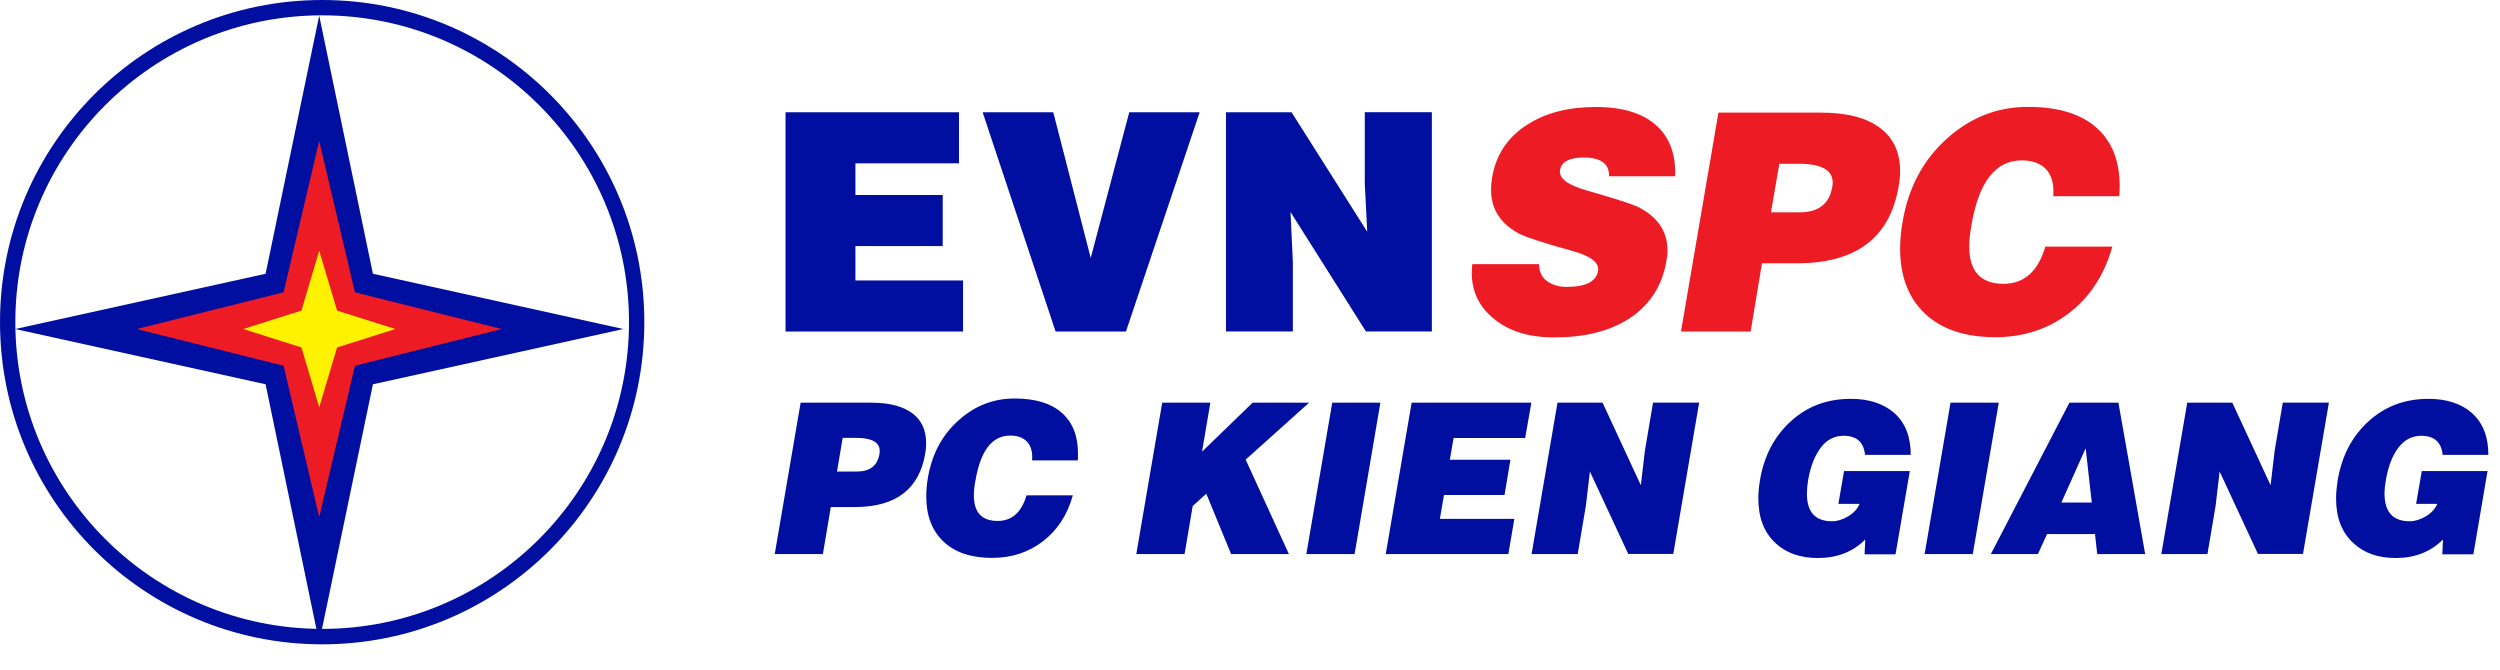 <svg width="194" height="52" viewBox="0 0 194 52" fill="none" xmlns="http://www.w3.org/2000/svg">
<g clip-path="url(#clip0)">
<path fill-rule="evenodd" clip-rule="evenodd" d="M48.369 25.532L28.939 29.82L24.77 49.848L20.61 29.82L1.179 25.532L20.61 21.244L24.77 1.215L28.939 21.244L48.369 25.532Z" fill="#000F9F"/>
<path fill-rule="evenodd" clip-rule="evenodd" d="M24.77 40.125L22.005 28.382L10.612 25.532L22.005 22.682L24.77 10.939L27.543 22.682L38.928 25.532L27.543 28.382L24.77 40.125Z" fill="#ED1C24"/>
<path fill-rule="evenodd" clip-rule="evenodd" d="M25 1.19C11.851 1.19 1.19 11.857 1.19 24.996C1.19 38.135 11.851 48.802 25 48.802C38.15 48.802 48.81 38.135 48.81 24.996C48.81 11.857 38.158 1.19 25 1.19ZM25 0C38.812 0 50 11.195 50 24.996C50 38.805 38.812 50 25 50C11.197 50 0 38.805 0 24.996C0 11.195 11.197 0 25 0Z" fill="#000F9F"/>
<path fill-rule="evenodd" clip-rule="evenodd" d="M24.77 31.609L23.392 26.961L18.874 25.532L23.392 24.102L24.77 19.455L26.157 24.102L30.674 25.532L26.157 26.961L24.77 31.609Z" fill="#FFF200"/>
<path d="M95.128 8.713H100.226L106.097 17.983L105.906 14.2V8.705H111.112V25.72H105.997L100.143 16.451L100.326 20.319V25.72H95.136V8.713H95.128ZM76.253 8.713H81.734L84.64 20.02L87.629 8.713H93.093L87.372 25.729H81.916L76.253 8.713ZM60.958 8.713H74.418V12.676H66.38V15.133H73.156V19.095H66.38V21.766H74.734V25.729H60.958V8.713Z" fill="#000F9F"/>
<path d="M164.456 15.227H159.332C159.407 14.345 159.232 13.66 158.809 13.172C158.377 12.685 157.738 12.445 156.883 12.445C154.865 12.445 153.569 14.097 152.996 17.401C152.872 18.077 152.814 18.659 152.814 19.138C152.814 21.055 153.702 22.023 155.471 22.023C157.073 22.023 158.153 21.064 158.718 19.138H163.916C163.301 21.329 162.189 23.041 160.561 24.291C158.934 25.541 157.032 26.165 154.848 26.165C152.49 26.165 150.671 25.558 149.384 24.342C148.097 23.127 147.449 21.441 147.449 19.284C147.449 18.625 147.516 17.931 147.64 17.212C148.097 14.516 149.268 12.351 151.145 10.699C152.947 9.098 155.022 8.294 157.372 8.294C159.706 8.294 161.474 8.833 162.679 9.903C163.891 10.964 164.489 12.496 164.489 14.473C164.489 14.73 164.472 14.979 164.456 15.227ZM135.849 25.729H130.443L133.35 8.739H141.288C143.339 8.739 144.884 9.141 145.938 9.963C146.943 10.733 147.449 11.846 147.449 13.284C147.449 13.66 147.408 14.054 147.333 14.465C146.661 18.445 144.037 20.431 139.453 20.431H136.729L135.849 25.729ZM137.427 16.476H139.669C141.114 16.476 141.961 15.817 142.185 14.499C142.202 14.388 142.218 14.277 142.218 14.174C142.218 13.198 141.346 12.71 139.602 12.71H138.075L137.427 16.476ZM129.987 13.678H124.863C124.88 13.147 124.681 12.762 124.29 12.522C123.95 12.325 123.501 12.222 122.937 12.222C121.799 12.222 121.168 12.539 121.06 13.19C120.952 13.815 121.608 14.337 123.028 14.747C125.32 15.406 126.682 15.851 127.13 16.066C128.642 16.836 129.397 17.957 129.397 19.438C129.397 19.729 129.364 20.02 129.298 20.337C128.957 22.237 127.994 23.709 126.391 24.744C124.88 25.712 122.945 26.182 120.595 26.182C118.644 26.182 117.083 25.703 115.904 24.719C114.774 23.794 114.21 22.613 114.21 21.184C114.21 20.953 114.226 20.722 114.251 20.499H119.424C119.441 21.098 119.657 21.543 120.064 21.826C120.479 22.117 120.977 22.262 121.558 22.262C123.053 22.262 123.867 21.852 124.008 21.021C124.116 20.388 123.46 19.874 122.04 19.481C119.798 18.856 118.428 18.411 117.946 18.163C116.452 17.392 115.704 16.245 115.704 14.713C115.704 14.396 115.737 14.071 115.796 13.729C116.103 11.983 117.008 10.63 118.519 9.672C119.939 8.756 121.716 8.302 123.85 8.302C126.018 8.302 127.628 8.833 128.683 9.877C129.613 10.802 130.053 12.068 129.987 13.678Z" fill="#ED1C24"/>
<path d="M193.037 36.53L191.933 43.018H189.524L189.574 41.863C188.628 42.821 187.399 43.301 185.904 43.301C184.551 43.301 183.463 42.924 182.641 42.162C181.727 41.341 181.279 40.177 181.279 38.679C181.279 38.225 181.329 37.763 181.403 37.275C181.719 35.383 182.516 33.86 183.795 32.696C185.074 31.532 186.618 30.95 188.445 30.95C189.857 30.95 190.986 31.318 191.816 32.045C192.68 32.816 193.103 33.903 193.095 35.298H189.549C189.45 34.314 188.902 33.817 187.889 33.817C187.175 33.817 186.577 34.125 186.112 34.742C185.647 35.358 185.323 36.197 185.14 37.267C185.074 37.643 185.04 37.994 185.04 38.311C185.04 39.74 185.696 40.45 186.992 40.45C187.39 40.45 187.814 40.322 188.246 40.065C188.677 39.809 188.968 39.492 189.134 39.098H187.49L187.93 36.556H193.037V36.53ZM173.224 31.241L176.197 37.652L176.513 34.973L177.144 31.241H180.723L178.713 42.984H175.217L172.244 36.59L171.929 39.269L171.298 42.993H167.719L169.728 31.249H173.224V31.241ZM158.145 42.993H154.491L160.586 31.249H164.389L166.465 42.993H162.745L162.571 41.443H158.85L158.145 42.993ZM162.321 38.995L161.848 34.784L159.963 38.995H162.321ZM153.088 42.993H149.351L151.36 31.249H155.105L153.088 42.993ZM148.205 36.53L147.092 43.018H144.693L144.742 41.863C143.796 42.821 142.567 43.301 141.064 43.301C139.719 43.301 138.623 42.924 137.8 42.162C136.895 41.341 136.447 40.177 136.447 38.679C136.447 38.225 136.489 37.763 136.572 37.275C136.887 35.383 137.684 33.86 138.963 32.696C140.233 31.532 141.786 30.95 143.621 30.95C145.033 30.95 146.154 31.318 146.993 32.045C147.856 32.816 148.28 33.903 148.271 35.298H144.726C144.626 34.314 144.086 33.817 143.065 33.817C142.343 33.817 141.753 34.125 141.288 34.742C140.823 35.358 140.491 36.197 140.308 37.267C140.25 37.643 140.217 37.994 140.217 38.311C140.217 39.74 140.865 40.45 142.168 40.45C142.567 40.45 142.99 40.322 143.422 40.065C143.846 39.809 144.145 39.492 144.302 39.098H142.658L143.098 36.556H148.205V36.53ZM124.357 31.241L127.329 37.652L127.645 34.973L128.276 31.241H131.855L129.846 42.984H126.35L123.377 36.59L123.061 39.269L122.43 42.993H118.851L120.861 31.249H124.357V31.241ZM117.049 42.993H107.533L109.543 31.249H118.835L118.353 33.988H112.798L112.507 35.675H117.207L116.751 38.413H112.051L111.735 40.262H117.514L117.049 42.993ZM105.117 42.993H101.372L103.381 31.249H107.118L105.117 42.993ZM88.177 42.993L90.187 31.249H93.924L93.276 35.05L97.204 31.249H101.588L96.664 35.666L100.018 42.993H95.534L93.608 38.311L92.553 39.269L91.922 42.993H88.177ZM83.635 35.726H80.09C80.139 35.118 80.023 34.647 79.724 34.305C79.425 33.971 78.985 33.8 78.395 33.8C77.001 33.8 76.104 34.947 75.705 37.232C75.614 37.694 75.572 38.097 75.572 38.439C75.572 39.766 76.187 40.425 77.416 40.425C78.52 40.425 79.267 39.766 79.658 38.439H83.253C82.83 39.954 82.058 41.135 80.936 42C79.816 42.864 78.495 43.292 76.992 43.292C75.365 43.292 74.103 42.873 73.214 42.025C72.326 41.178 71.877 40.014 71.877 38.525C71.877 38.071 71.919 37.592 72.002 37.087C72.317 35.229 73.123 33.723 74.426 32.585C75.672 31.472 77.109 30.924 78.728 30.924C80.339 30.924 81.559 31.292 82.398 32.037C83.237 32.773 83.652 33.826 83.652 35.195C83.652 35.383 83.652 35.555 83.635 35.726ZM63.856 42.993H60.119L62.129 31.249H67.617C69.029 31.249 70.1 31.532 70.831 32.097C71.528 32.627 71.869 33.398 71.869 34.399C71.869 34.664 71.844 34.93 71.794 35.212C71.329 37.96 69.51 39.346 66.347 39.346H64.47L63.856 42.993ZM64.952 36.59H66.505C67.509 36.59 68.091 36.137 68.248 35.221C68.265 35.144 68.265 35.067 68.265 34.998C68.265 34.322 67.659 33.98 66.455 33.98H65.392L64.952 36.59Z" fill="#000F9F"/>
</g>
<defs>
<clipPath id="clip0">
<rect width="193.103" height="51.072" fill="white"/>
</clipPath>
</defs>
</svg>
